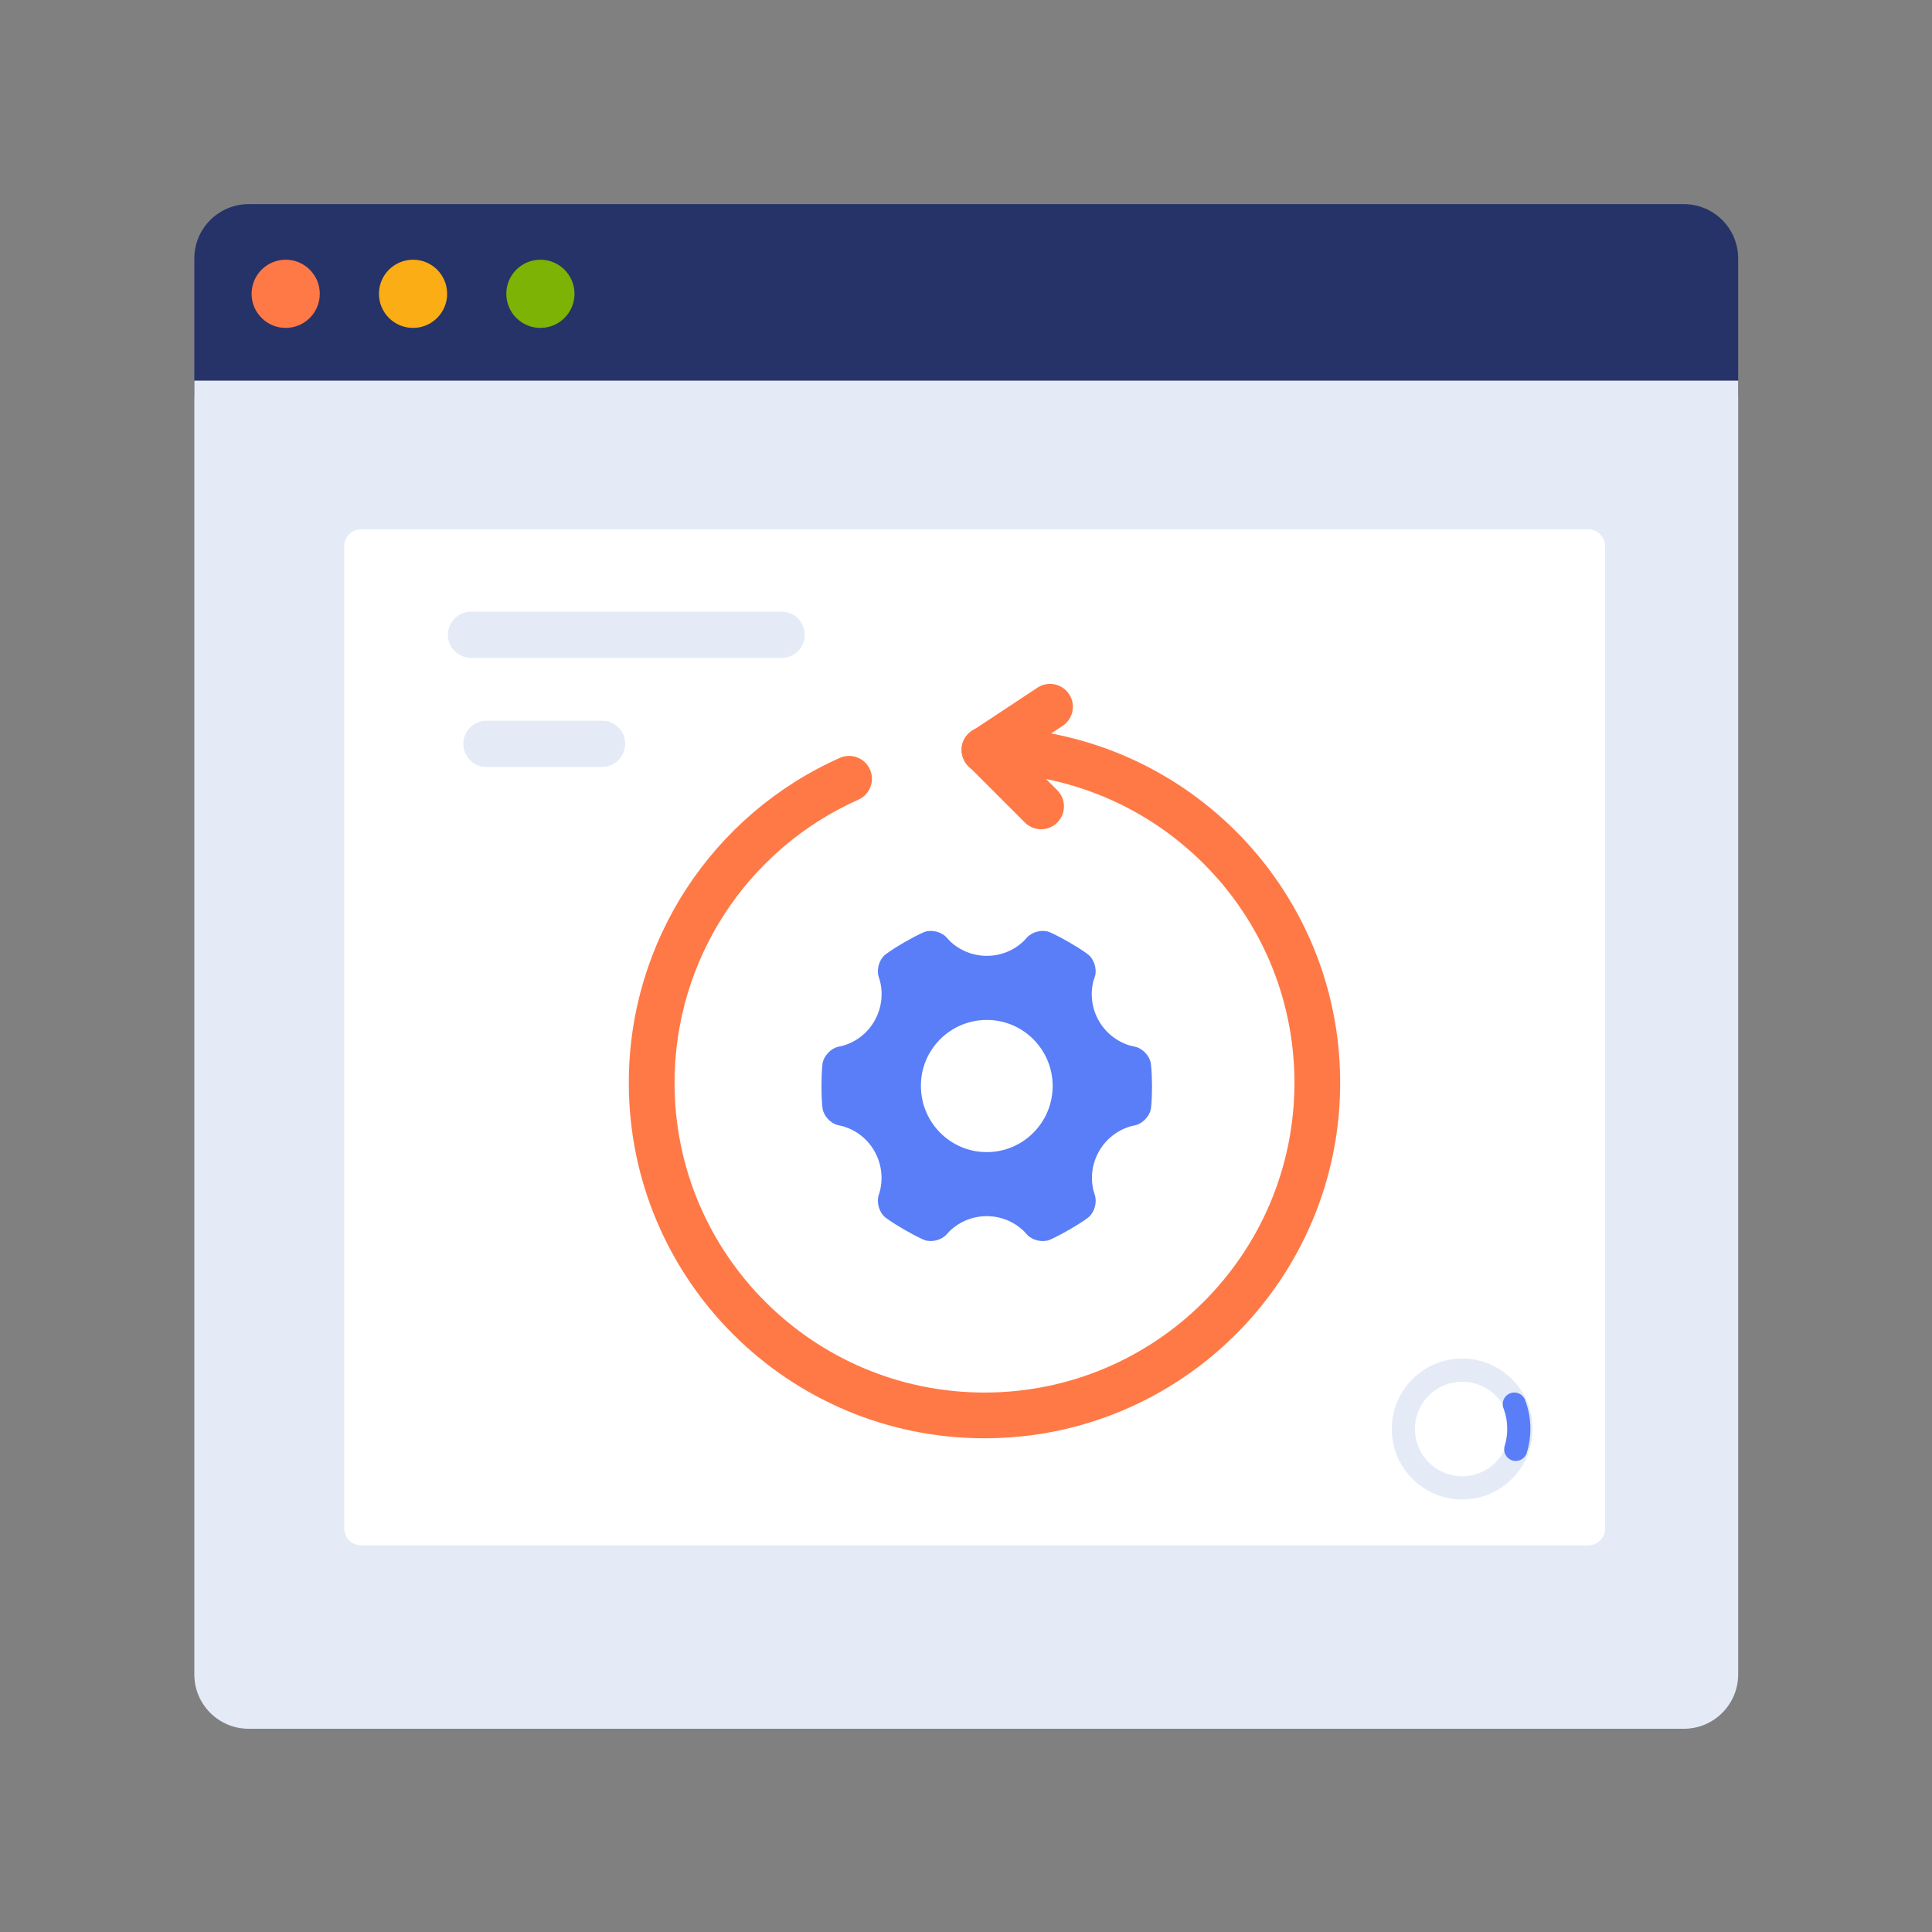 <svg width="77" height="77" viewBox="0 0 77 77" fill="none" xmlns="http://www.w3.org/2000/svg">
<rect x="0" y="0" width="77" height="77" fill="#808080" stroke="none"/>
<path fill-rule="evenodd" clip-rule="evenodd" d="M69.275 15.815H7.745V10.302C7.745 9.106 8.715 8.136 9.911 8.136H67.11C68.306 8.136 69.275 9.106 69.275 10.302V15.815Z" fill="#253368"/>
<path fill-rule="evenodd" clip-rule="evenodd" d="M67.11 68.9H9.911C8.715 68.9 7.745 67.93 7.745 66.734V15.169H69.275V66.734C69.275 67.93 68.306 68.9 67.11 68.9Z" fill="#E4EBF7"/>
<path fill-rule="evenodd" clip-rule="evenodd" d="M12.745 11.71C12.745 12.46 12.137 13.069 11.386 13.069C10.636 13.069 10.027 12.46 10.027 11.71C10.027 10.959 10.636 10.351 11.386 10.351C12.137 10.351 12.745 10.959 12.745 11.71Z" fill="#FF7946"/>
<path fill-rule="evenodd" clip-rule="evenodd" d="M17.821 11.71C17.821 12.46 17.213 13.069 16.462 13.069C15.711 13.069 15.103 12.46 15.103 11.71C15.103 10.959 15.711 10.351 16.462 10.351C17.213 10.351 17.821 10.959 17.821 11.71Z" fill="#FAAD14"/>
<path fill-rule="evenodd" clip-rule="evenodd" d="M22.897 11.71C22.897 12.46 22.288 13.069 21.538 13.069C20.787 13.069 20.179 12.46 20.179 11.71C20.179 10.959 20.787 10.351 21.538 10.351C22.288 10.351 22.897 10.959 22.897 11.71Z" fill="#7CB305"/>
<path fill-rule="evenodd" clip-rule="evenodd" d="M14.395 61.591C14.022 61.591 13.72 61.289 13.72 60.916V21.772C13.72 21.399 14.022 21.097 14.395 21.097H63.297C63.67 21.097 63.973 21.399 63.973 21.772V60.916C63.973 61.289 63.67 61.591 63.297 61.591H14.395Z" fill="white"/>
<path fill-rule="evenodd" clip-rule="evenodd" d="M31.152 26.221H18.773C18.266 26.221 17.851 25.806 17.851 25.3C17.851 24.793 18.266 24.378 18.773 24.378H31.152C31.659 24.378 32.073 24.793 32.073 25.3C32.073 25.806 31.659 26.221 31.152 26.221Z" fill="#E4EBF7"/>
<path fill-rule="evenodd" clip-rule="evenodd" d="M23.995 30.567H19.387C18.879 30.567 18.466 30.154 18.466 29.645C18.466 29.136 18.879 28.724 19.387 28.724H23.995C24.504 28.724 24.916 29.136 24.916 29.645C24.916 30.154 24.504 30.567 23.995 30.567Z" fill="#E4EBF7"/>
<path fill-rule="evenodd" clip-rule="evenodd" d="M39.329 45.918C37.88 45.918 36.703 44.739 36.703 43.281C36.697 41.833 37.871 40.654 39.324 40.649C39.325 40.649 39.327 40.649 39.329 40.649C40.777 40.649 41.954 41.828 41.954 43.285C41.952 44.739 40.777 45.917 39.329 45.918ZM45.863 42.364C45.812 42.077 45.536 41.783 45.248 41.72L45.033 41.67C44.512 41.513 44.07 41.163 43.798 40.691C43.524 40.215 43.443 39.652 43.571 39.118L43.639 38.916C43.725 38.637 43.613 38.25 43.388 38.059C43.388 38.059 43.187 37.888 42.62 37.56C42.051 37.233 41.808 37.142 41.808 37.142C41.531 37.04 41.144 37.138 40.942 37.353L40.793 37.513C40.399 37.888 39.874 38.097 39.33 38.095C38.782 38.096 38.255 37.886 37.859 37.508L37.716 37.352C37.517 37.137 37.127 37.042 36.85 37.142C36.85 37.142 36.603 37.233 36.035 37.56C35.466 37.89 35.266 38.061 35.266 38.061C35.042 38.251 34.93 38.633 35.016 38.916L35.078 39.121C35.205 39.654 35.124 40.215 34.851 40.691C34.58 41.166 34.135 41.518 33.609 41.673L33.402 41.72C33.119 41.785 32.84 42.075 32.787 42.364C32.787 42.364 32.74 42.624 32.74 43.282C32.74 43.94 32.787 44.199 32.787 44.199C32.838 44.489 33.114 44.78 33.402 44.843L33.604 44.89C34.131 45.045 34.577 45.398 34.848 45.875C35.131 46.37 35.199 46.933 35.075 47.448L35.016 47.647C34.93 47.927 35.042 48.314 35.267 48.505C35.267 48.505 35.468 48.676 36.035 49.004C36.604 49.333 36.848 49.422 36.848 49.422C37.124 49.524 37.512 49.426 37.714 49.211L37.856 49.058C38.679 48.273 39.977 48.274 40.799 49.06L40.941 49.214C41.14 49.428 41.529 49.524 41.807 49.424C41.807 49.424 42.054 49.333 42.623 49.006C43.191 48.678 43.39 48.507 43.39 48.507C43.615 48.318 43.727 47.932 43.64 47.649L43.579 47.442C43.451 46.911 43.532 46.351 43.806 45.877C44.078 45.402 44.524 45.049 45.05 44.892L45.252 44.846C45.536 44.78 45.815 44.49 45.867 44.201C45.867 44.201 45.914 43.942 45.914 43.284C45.909 42.625 45.863 42.364 45.863 42.364Z" fill="#597EF7"/>
<path d="M41.346 27.408C41.766 27.13 42.332 27.246 42.609 27.666C42.883 28.079 42.775 28.633 42.371 28.915L42.352 28.929L41.893 29.232L41.983 29.249C48.424 30.513 53.301 36.137 53.411 42.919L53.413 43.153C53.413 50.979 47.066 57.323 39.237 57.323C31.408 57.323 25.061 50.979 25.061 43.153C25.061 37.505 28.398 32.466 33.469 30.206C33.929 30.001 34.468 30.207 34.673 30.667C34.877 31.127 34.671 31.666 34.211 31.871C29.791 33.841 26.884 38.232 26.884 43.153C26.884 49.972 32.414 55.5 39.237 55.5C46.059 55.5 51.59 49.972 51.59 43.153C51.59 36.334 46.059 30.806 39.237 30.806C38.342 30.806 37.987 29.656 38.712 29.15L38.734 29.135L41.346 27.408Z" fill="#FF7946"/>
<path d="M38.592 29.238C38.942 28.888 39.506 28.882 39.864 29.221L39.882 29.238L42.137 31.494C42.493 31.85 42.493 32.427 42.137 32.783C41.787 33.133 41.223 33.139 40.866 32.8L40.848 32.783L38.592 30.527C38.236 30.171 38.236 29.594 38.592 29.238Z" fill="#FF7946"/>
<path d="M58.276 54.145C56.726 54.145 55.469 55.402 55.469 56.953C55.469 58.504 56.726 59.761 58.276 59.761C59.827 59.761 61.084 58.504 61.084 56.953C61.084 55.402 59.827 54.145 58.276 54.145ZM58.276 55.068C59.317 55.068 60.161 55.912 60.161 56.953C60.161 57.994 59.317 58.837 58.276 58.837C57.236 58.837 56.392 57.994 56.392 56.953C56.392 55.912 57.236 55.068 58.276 55.068Z" fill="#E4EBF7"/>
<path d="M60.186 55.53C60.424 55.438 60.691 55.556 60.782 55.794C60.921 56.154 60.994 56.545 60.994 56.947C60.994 57.276 60.945 57.598 60.851 57.901C60.776 58.145 60.517 58.281 60.274 58.206C60.03 58.131 59.894 57.872 59.969 57.629C60.036 57.413 60.071 57.183 60.071 56.947C60.071 56.675 60.025 56.411 59.937 56.169L59.921 56.126C59.83 55.889 59.948 55.621 60.186 55.53Z" fill="#597EF7"/>
</svg>
